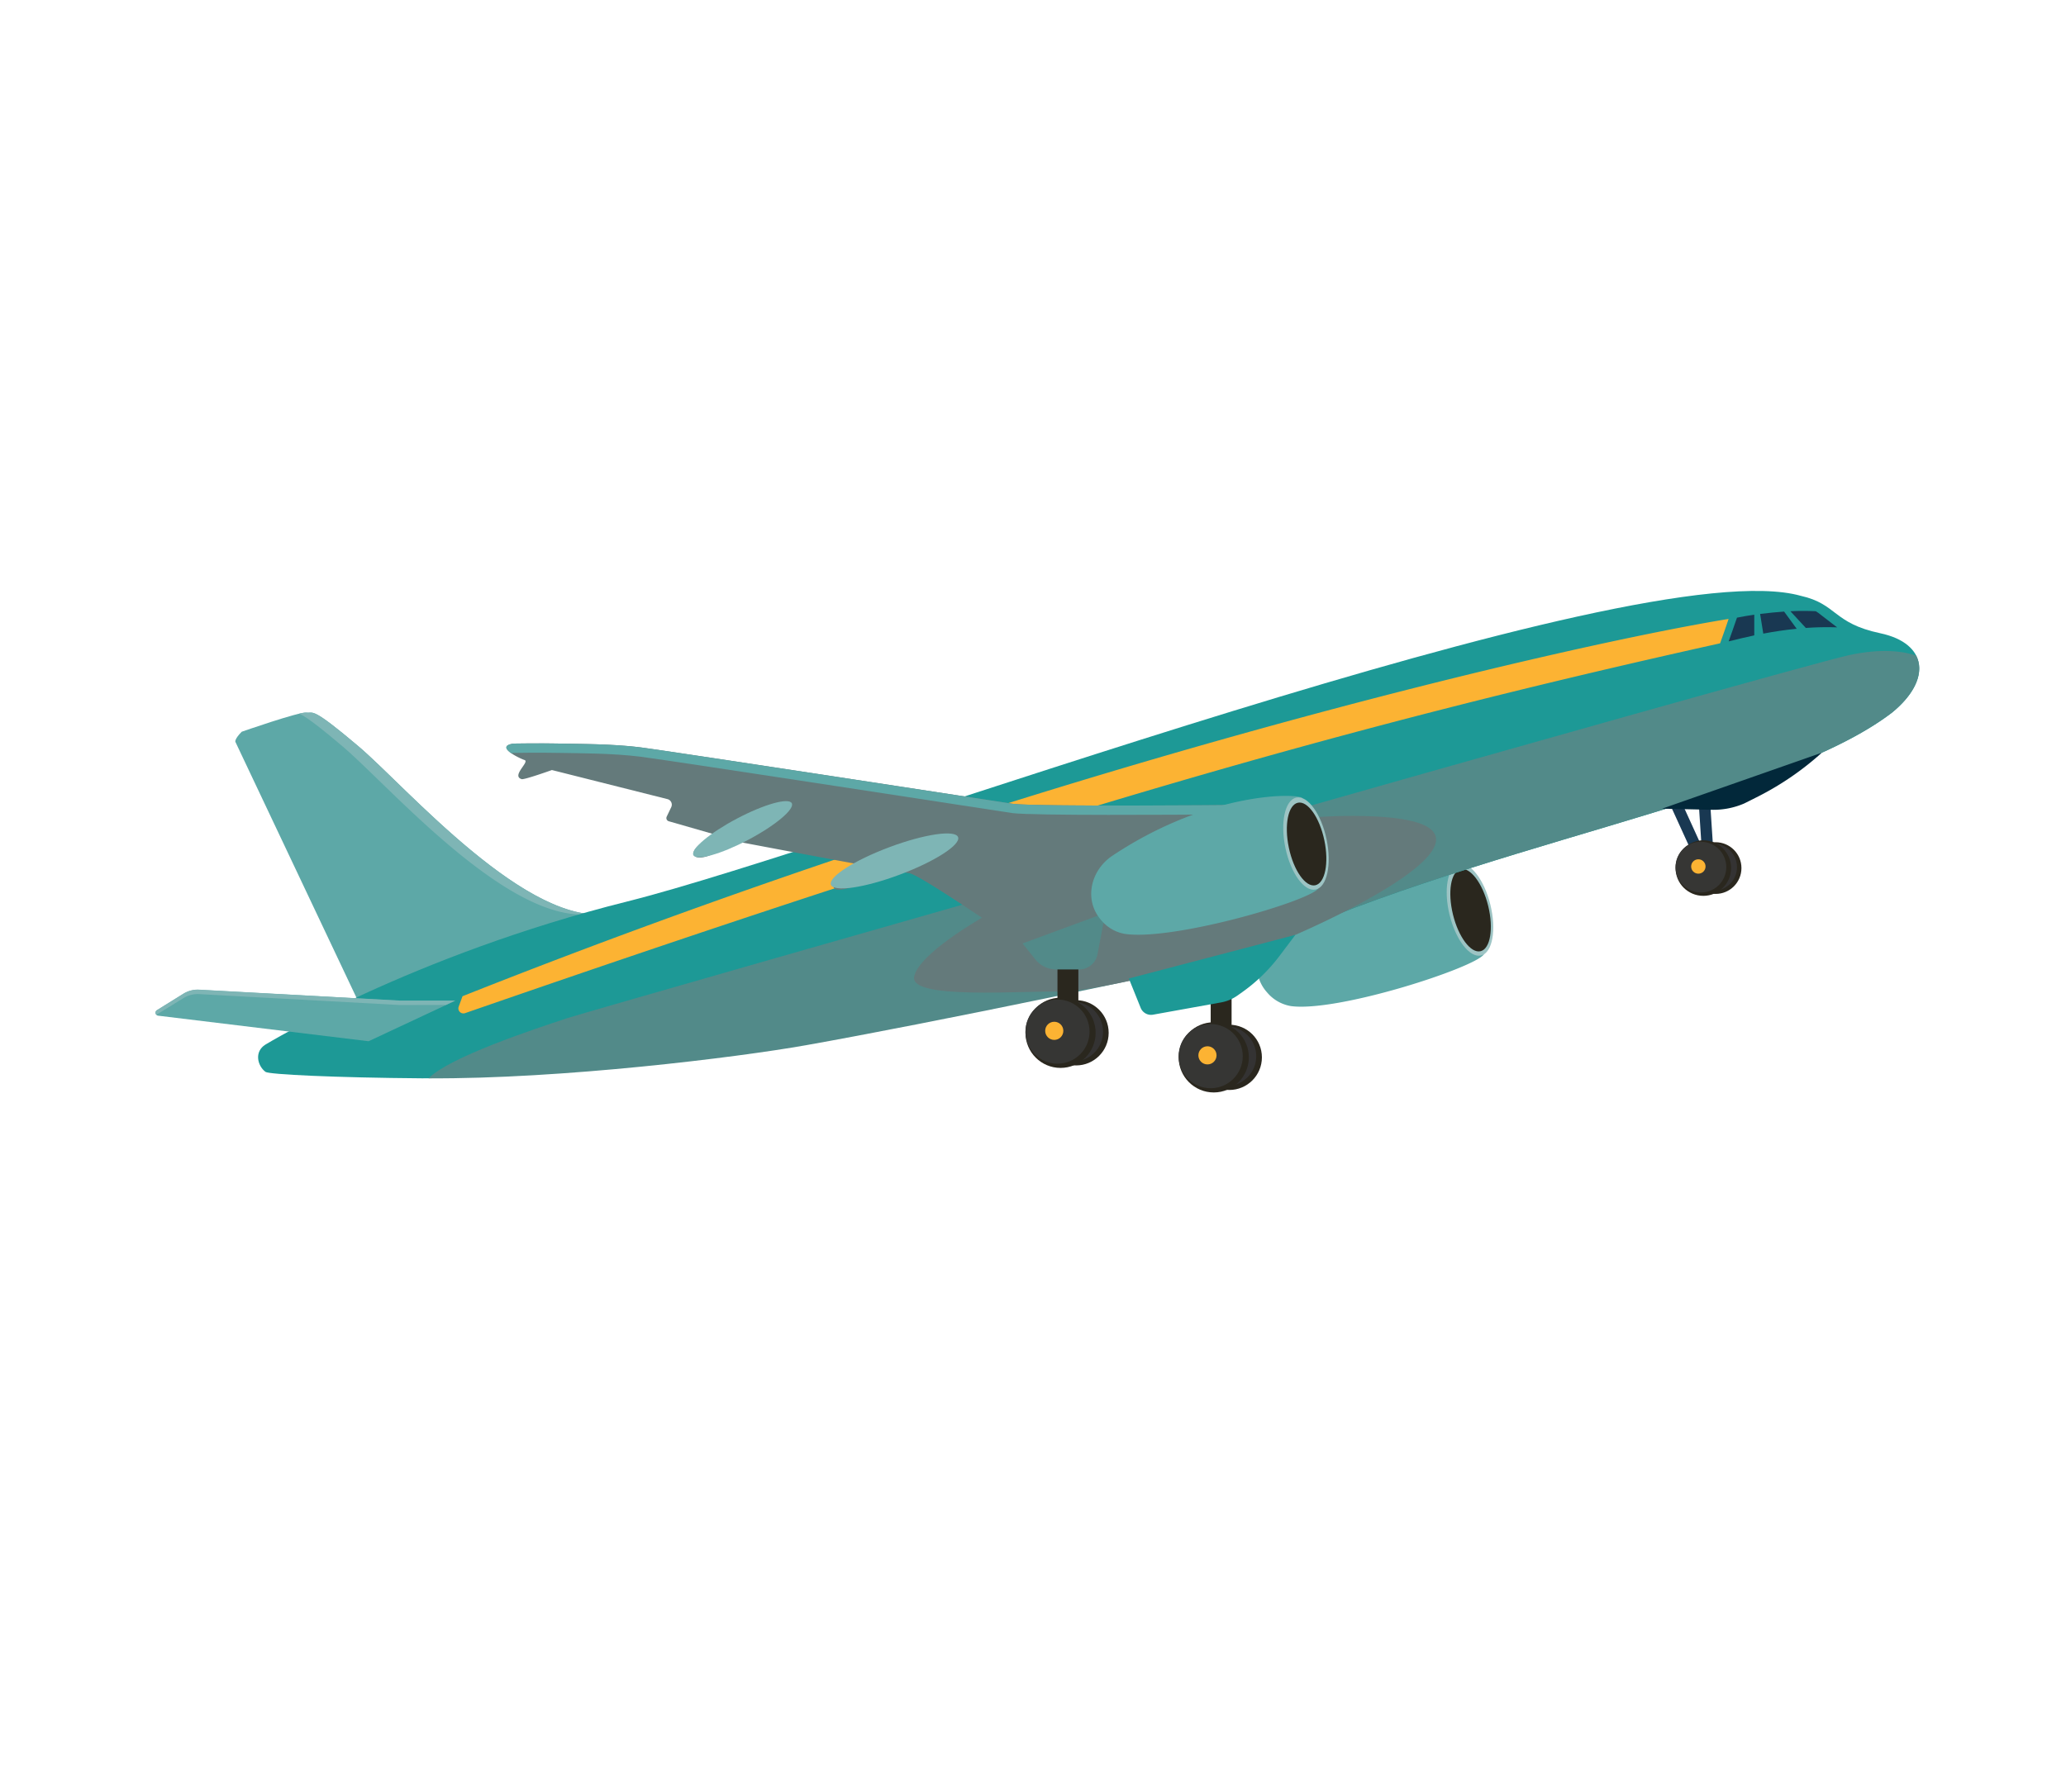 <svg id="Layer_1" data-name="Layer 1" xmlns="http://www.w3.org/2000/svg" viewBox="0 0 792 687.17"><defs><style>.cls-1{fill:#5da8a7;}.cls-2{fill:#7eb5b5;}.cls-3{fill:#2a271e;}.cls-4{fill:#02283a;}.cls-5{fill:#343333;}.cls-6{fill:#fcb333;}.cls-7{fill:#9dc4c4;}.cls-8{fill:#193852;}.cls-9{fill:#1d9996;}.cls-10{fill:#528a89;}.cls-11{fill:#647a7b;}.cls-12{fill:#363634;}</style></defs><title>Hack Days #2</title><path class="cls-1" d="M92.67,280.58s22-7.69,24.83-7.34,1.75-2.45,19.93,12.94,65.4,70.29,96.87,64-65,31.88-65,31.88l-30.43,5.19L90.22,284.43S89.87,283.38,92.67,280.58Z"/><path class="cls-2" d="M131.3,286.18c-10.31-8.73-14.44-11.6-16.59-12.52a10.58,10.58,0,0,1,2.78-.42c2.8,0.35,1.75-2.45,19.93,12.94C154.07,300.26,195,347.4,226,350.51,194.52,353.93,149.07,301.21,131.3,286.18Z"/><ellipse class="cls-3" cx="471.24" cy="405.44" rx="12.51" ry="12.51"/><circle class="cls-4" cx="477.59" cy="407.68" r="3.24"/><ellipse class="cls-5" cx="470.15" cy="405.01" rx="11.43" ry="11.43"/><circle class="cls-6" cx="469" cy="404.72" r="3.24"/><rect class="cls-3" x="464.12" y="380.62" width="8.01" height="18.16" transform="translate(936.25 779.39) rotate(-180)"/><path class="cls-1" d="M561.59,331.51c-2.77-1.94-36.42-1-72.07,24.5-8.19,5.86-10.47,17.23-3.68,24.65A15.16,15.16,0,0,0,495,385.8c18.24,2.31,70.6-14.81,73.86-19.89,0.41-.63,1.06-1.06.88-1.79L559.5,332.41C559.34,331.76,562.13,331.9,561.59,331.51Z"/><ellipse class="cls-7" cx="563.52" cy="348.85" rx="8.06" ry="18.01" transform="translate(-66.77 143.96) rotate(-13.75)"/><ellipse class="cls-3" cx="563.76" cy="349.01" rx="6.95" ry="16.17" transform="translate(-66.81 144.02) rotate(-13.75)"/><polygon class="cls-8" points="657.4 335.49 655.34 303.99 650.97 304.28 652.28 324.4 644.76 307.9 640.78 309.71 652.53 335.49 657.4 335.49"/><path class="cls-9" d="M101.76,400.54s56.3-34.27,138.84-54.91S627,210.64,690.34,228.47c14,3.15,12.24,10.49,30.43,14.34s19.93,17.84,4.55,30.43c-44.76,34.27-162.62,51.06-248,92.68-24.83,6.64-264.44,47.93-315.48,47.56C128.6,413.23,103,412,101.76,411,98.61,408.58,97.44,403.21,101.76,400.54Z"/><path class="cls-10" d="M217.52,390.39c9.58-3.15,468.62-134.29,491.36-139.19,12.5-2.69,20.76-1.47,25.68.17,3.11,6.09.09,14.23-9.24,21.86-44.76,34.27-162.62,51.06-248,92.68-24.83,6.64-122,26.65-168.38,34.88-26.43,4.69-93.85,13-144.63,12.69C172.14,405.42,204.23,394.77,217.52,390.39Z"/><path class="cls-6" d="M662.65,237.33C604.93,246.68,404.15,291.88,177.3,382l-1.46,4a1.93,1.93,0,0,0,2.41,2.5C396.1,313,514,279,659.39,246.68,659.39,246.68,661.78,240.08,662.65,237.33Z"/><path class="cls-11" d="M406.72,380.25c-14.74-.43-57.7,3.15-56.3-5.6s26-22.74,26-22.74S453.23,310.1,525.62,313,491,362.42,477.36,365.91,416.82,380.55,406.72,380.25Z"/><path class="cls-1" d="M60.53,389.45a1.13,1.13,0,0,1-.38-2.06l10.14-6.3a10.46,10.46,0,0,1,6.09-1.56l76.91,4.19,21.22,0-33.22,15.54Z"/><path class="cls-11" d="M196.88,285.13s9.55-.18,18,0c7,0.15,19.82.09,30.66,1.45s142.69,21.64,142.69,21.64c9.68,1.17,83.35.47,83.35,0.47l-64.35,53.39s-12.36,1.17-15.15,0-39.4-26.81-43.6-27.28c-0.66-.07-2.69-0.41-5.66-0.93-25,11-24,7.14-22.79,4,0.78-2.07,4.64-4.71,7.93-6.65C309.07,327.71,284.2,323,284.2,323c-4.83,2.06-10.72,4.48-12.47,5.11-5.83,2.09-7.69-.74-3.85-4a67.23,67.23,0,0,1,5.91-4.2l-17.41-5a1.27,1.27,0,0,1-.8-1.77l1.74-3.64a2.2,2.2,0,0,0-1.45-3.08l-44.3-11.15s-10.6,3.8-11.6,3.49c-4.08-1.28,3.21-6.63,1.11-7.33S189.54,286.18,196.88,285.13Z"/><path class="cls-4" d="M698.39,288.63h0a112,112,0,0,1-24,16.57c-3.31,1.69-5.75,2.89-5.75,2.89a29.77,29.77,0,0,1-12.46,2.42l-19-.43Z"/><ellipse class="cls-3" cx="465.29" cy="405.44" rx="13.45" ry="13.46"/><circle class="cls-4" cx="472.13" cy="407.85" r="3.48"/><ellipse class="cls-12" cx="464.12" cy="404.98" rx="12.29" ry="12.3"/><circle class="cls-6" cx="462.88" cy="404.67" r="3.48"/><ellipse class="cls-3" cx="657.68" cy="332.86" rx="9.9" ry="9.91"/><circle class="cls-4" cx="662.71" cy="334.63" r="2.56"/><circle class="cls-5" cx="656.82" cy="332.52" r="9.05"/><circle class="cls-6" cx="655.9" cy="332.3" r="2.56"/><ellipse class="cls-3" cx="652.97" cy="332.86" rx="10.65" ry="10.65"/><circle class="cls-4" cx="658.38" cy="334.77" r="2.76"/><circle class="cls-12" cx="652.04" cy="332.5" r="9.73"/><circle class="cls-6" cx="651.06" cy="332.25" r="2.76"/><ellipse class="cls-3" cx="412.5" cy="396.03" rx="12.51" ry="12.51"/><circle class="cls-4" cx="418.86" cy="398.27" r="3.24"/><ellipse class="cls-5" cx="411.42" cy="395.6" rx="11.43" ry="11.43"/><circle class="cls-6" cx="410.26" cy="395.32" r="3.24"/><rect class="cls-3" x="405.39" y="371.21" width="8.01" height="18.16" transform="translate(818.78 760.58) rotate(-180)"/><path class="cls-8" d="M672.5,235.71v7.89l-0.24.09c-3.48.74-6.68,1.51-9.55,2.24,0,0,0-.06,0-0.09,0.47-1.31,2.39-6.65,3.16-9C668.19,236.37,670.41,236,672.5,235.71Z"/><path class="cls-8" d="M683.94,234.51l4.81,6.58c-4.51.45-8.8,1.11-12.8,1.87l-1.21-7.55C678.15,235,681.23,234.69,683.94,234.51Z"/><path class="cls-8" d="M696.09,234.38c0.4,0.25.75,0.49,1,.65,1.72,1.35,5.34,4.13,7.18,5.53a111.42,111.42,0,0,0-12,.23l-5.92-6.41A94.64,94.64,0,0,1,696.09,234.38Z"/><ellipse class="cls-3" cx="406.56" cy="396.03" rx="13.45" ry="13.46"/><circle class="cls-4" cx="413.39" cy="398.44" r="3.48"/><ellipse class="cls-12" cx="405.39" cy="395.57" rx="12.29" ry="12.3"/><circle class="cls-6" cx="404.15" cy="395.27" r="3.48"/><path class="cls-9" d="M496.59,358.47l-6.19,8.2a64.55,64.55,0,0,1-14.21,13.78l-1.85,1.31a15.52,15.52,0,0,1-6.22,2.61L442,389.08a4.28,4.28,0,0,1-4.72-2.61l-4.54-11.26Z"/><path class="cls-10" d="M413.79,371.73H404.9a10.21,10.21,0,0,1-8-3.85L392,361.76l31.73-11.7-3,15.84A7.14,7.14,0,0,1,413.79,371.73Z"/><path class="cls-1" d="M499.3,306c-2.7-2-36.37-2.2-72.84,22.11-8.38,5.58-11,16.87-4.49,24.52a15.16,15.16,0,0,0,9,5.43c18.16,2.91,71.05-12.47,74.48-17.45,0.43-.62,1.1-1,0.94-1.76l-9.2-32C497,306.21,499.83,306.44,499.3,306Z"/><ellipse class="cls-7" cx="500.66" cy="323.43" rx="8.06" ry="18.01" transform="translate(-55.8 109.83) rotate(-11.86)"/><ellipse class="cls-3" cx="500.89" cy="323.6" rx="6.95" ry="16.17" transform="translate(-55.82 109.88) rotate(-11.86)"/><path class="cls-1" d="M388.18,311.79S256.34,291.51,245.5,290.15s-23.63-1.3-30.66-1.45c-8.4-.18-18,0-18,0-0.31,0-.58.1-0.83,0.15-2.15-1.48-3.26-3.15.83-3.73,0,0,9.55-.18,18,0,7,0.15,19.82.09,30.66,1.45s142.69,21.64,142.69,21.64c9.68,1.17,83.35.47,83.35,0.47l-4.36,3.62C451.22,312.42,396.43,312.78,388.18,311.79Z"/><path class="cls-2" d="M153.28,385.38l-76.91-4.19a10.46,10.46,0,0,0-6.09,1.56L60.14,389a1.11,1.11,0,0,0-.15.13,1.12,1.12,0,0,1,.15-1.79l10.14-6.3a10.46,10.46,0,0,1,6.09-1.56l76.91,4.19,21.22,0-3.56,1.67Z"/><ellipse class="cls-2" cx="342.92" cy="330.09" rx="26.03" ry="5.63" transform="translate(-94 141.26) rotate(-20.53)"/><ellipse class="cls-2" cx="284.66" cy="317.99" rx="21.33" ry="4.61" transform="translate(-115.52 169.64) rotate(-27.83)"/></svg>